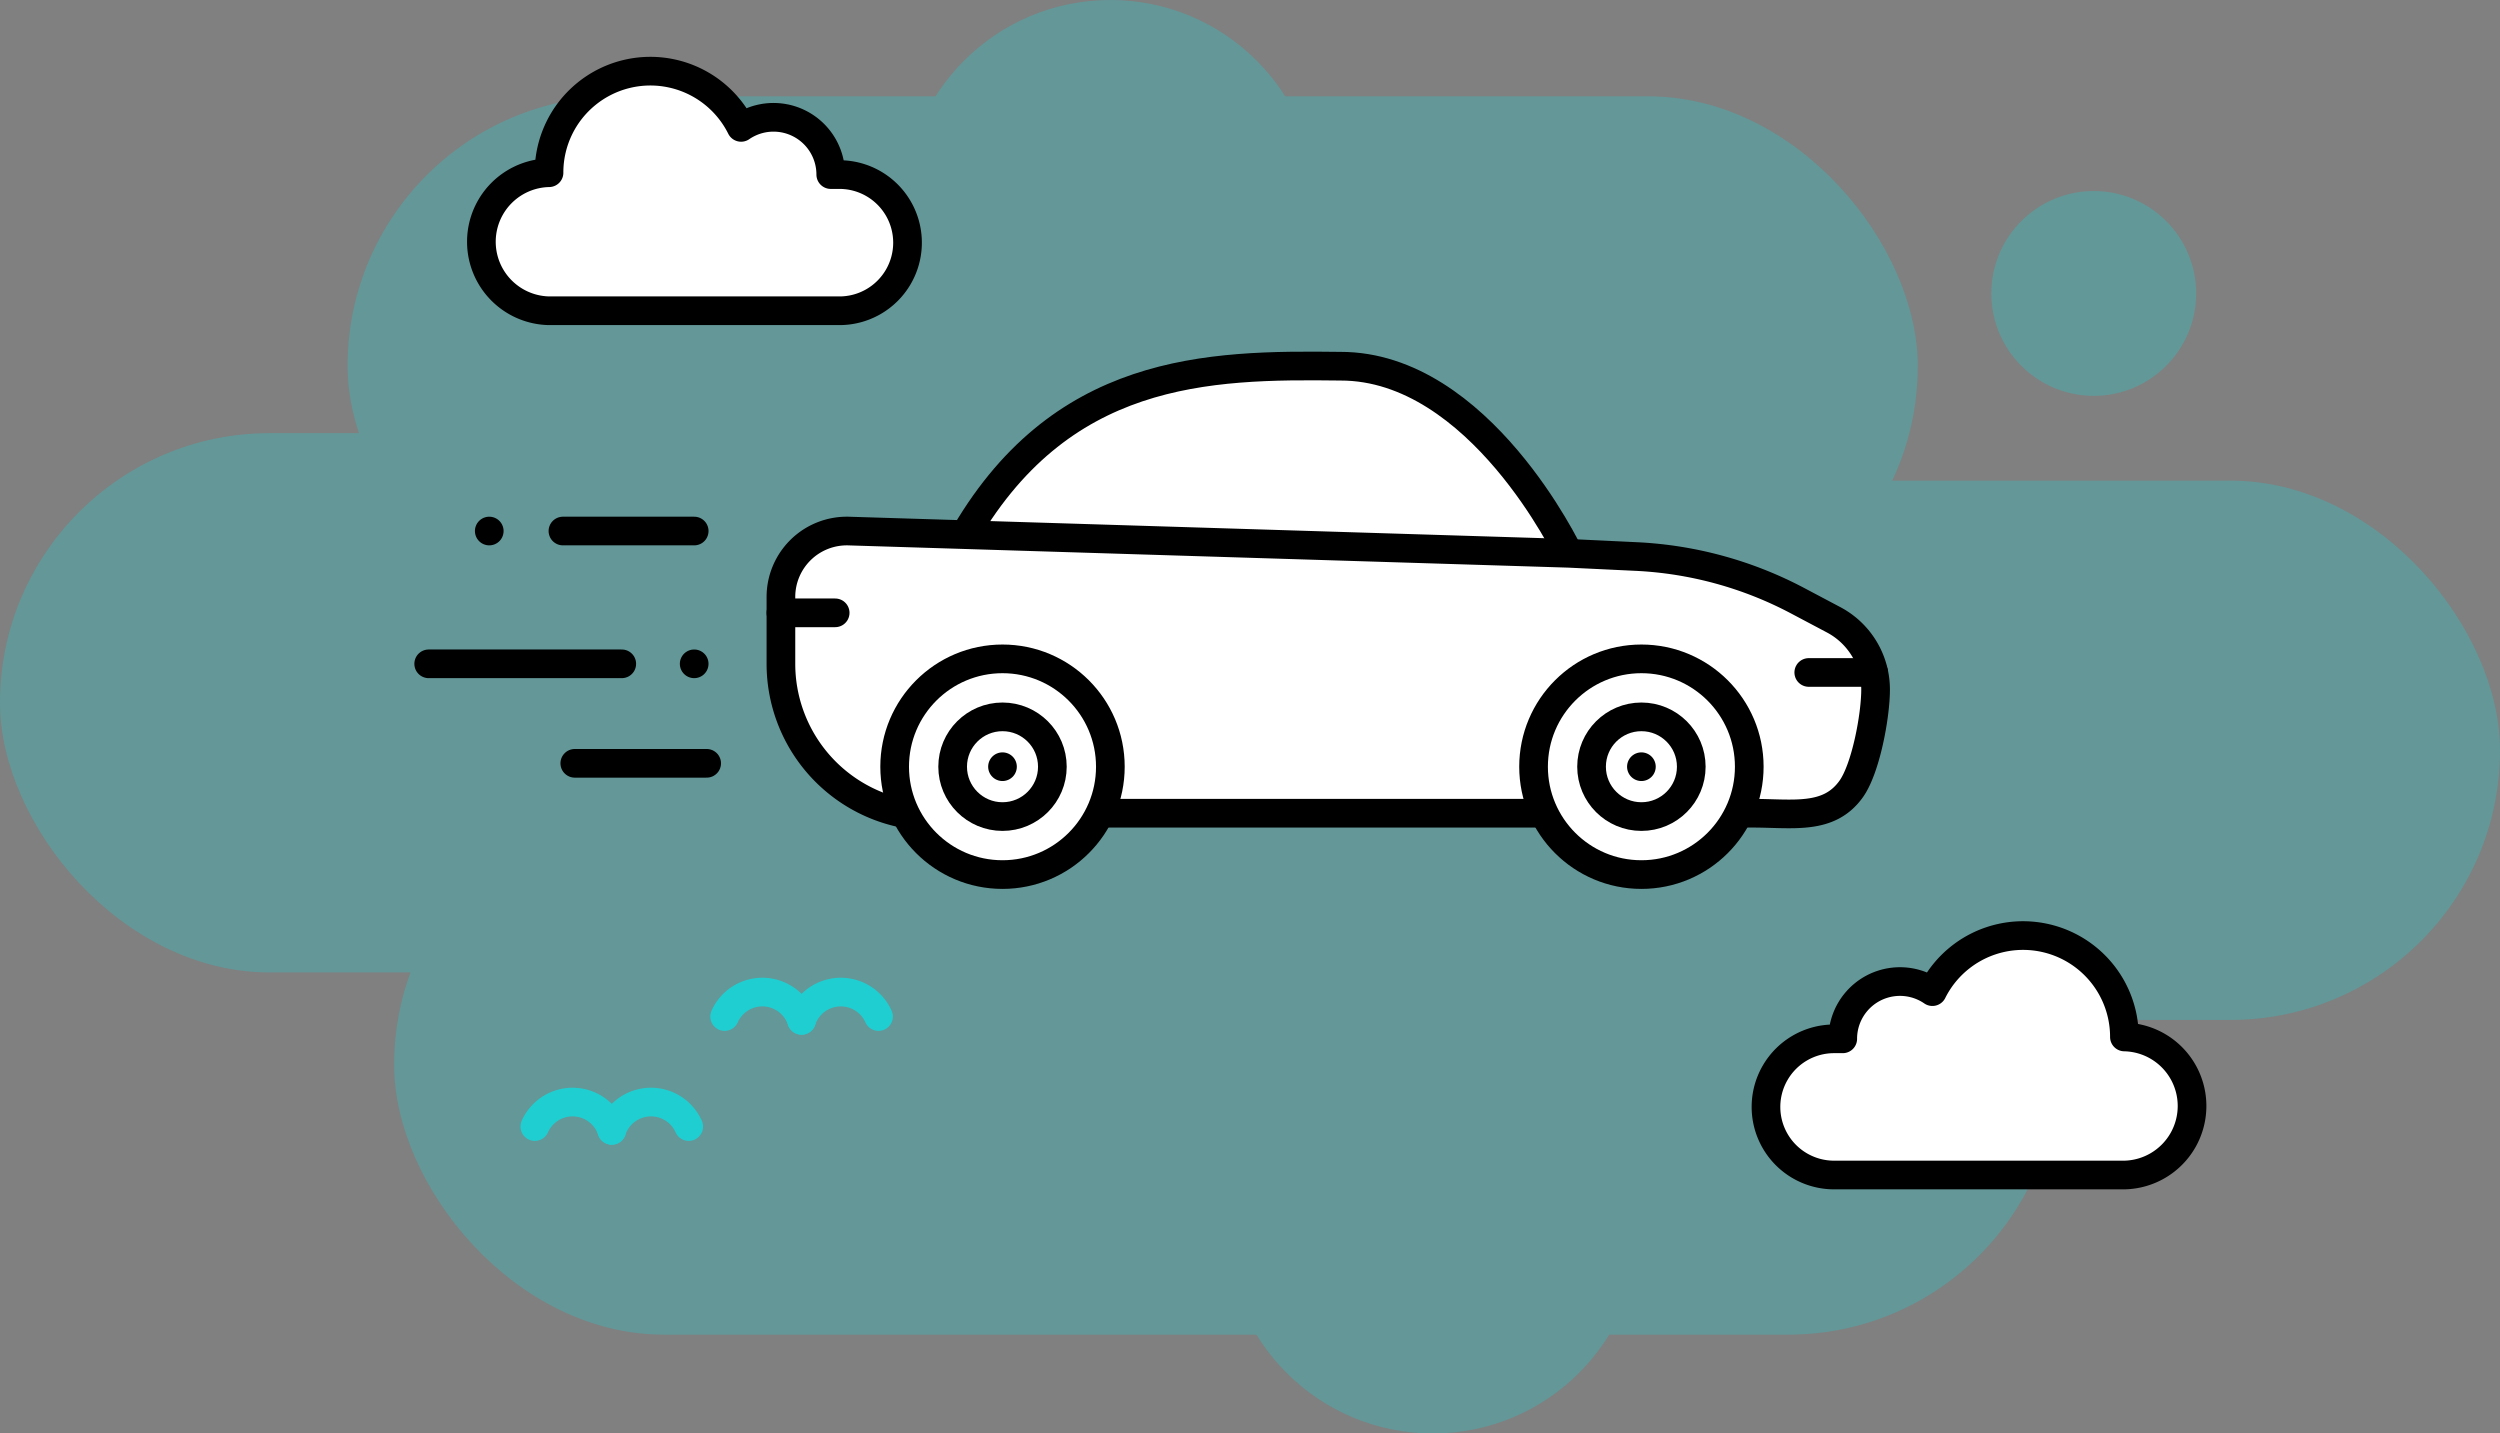 <svg xmlns="http://www.w3.org/2000/svg" width="174.403" height="100" viewBox="0 0 174.403 100">
  <rect x="0" y="0" width="174.403" height="100" fill="#808080" stroke="none"/>
  <g id="flying-car" transform="translate(-376.208 -207.579)">
    <g id="Group_549" data-name="Group 549" opacity="0.3">
      <rect id="Rectangle_580" data-name="Rectangle 580" width="109.537" height="37.621" rx="18.81" transform="translate(509.994 251.92) rotate(-180)" fill="#1fced1"/>
      <rect id="Rectangle_581" data-name="Rectangle 581" width="134.069" height="37.621" rx="18.81" transform="translate(376.208 237.796)" fill="#1fced1"/>
      <rect id="Rectangle_582" data-name="Rectangle 582" width="116.069" height="37.621" rx="18.81" transform="translate(403.704 263.064)" fill="#1fced1"/>
      <rect id="Rectangle_583" data-name="Rectangle 583" width="118.485" height="37.621" rx="18.81" transform="translate(432.127 241.109)" fill="#1fced1"/>
      <circle id="Ellipse_230" data-name="Ellipse 230" cx="14.425" cy="14.425" r="14.425" transform="translate(439.243 207.579)" fill="#1fced1"/>
      <circle id="Ellipse_231" data-name="Ellipse 231" cx="14.425" cy="14.425" r="14.425" transform="translate(461.738 278.73)" fill="#1fced1"/>
    </g>
    <path id="Path_656" data-name="Path 656" d="M504.122,250.816,501.6,249.48a26.774,26.774,0,0,0-11.245-3.077l-4.714-.225-42.1-1.3-8.125-.251a4.6,4.6,0,0,0-4.734,4.594v4.666a10.649,10.649,0,0,0,8.47,10.424h.226a7.482,7.482,0,0,0,13.523,0h31.048a7.482,7.482,0,0,0,13.523,0h.942c2.9,0,5.368.5,6.933-1.694,1.008-1.413,1.7-5.071,1.7-6.939A5.5,5.5,0,0,0,504.122,250.816Z" fill="#fff"/>
    <circle id="Ellipse_232" data-name="Ellipse 232" cx="7.524" cy="7.524" r="7.524" transform="translate(438.62 253.542)" fill="#fff"/>
    <circle id="Ellipse_233" data-name="Ellipse 233" cx="7.524" cy="7.524" r="7.524" transform="translate(483.191 253.542)" fill="#fff"/>
    <circle id="Ellipse_234" data-name="Ellipse 234" cx="7.524" cy="7.524" r="7.524" transform="translate(438.62 253.542)" fill="none" stroke="#000" stroke-miterlimit="10" stroke-width="2"/>
    <circle id="Ellipse_235" data-name="Ellipse 235" cx="3.478" cy="3.478" r="3.478" transform="translate(442.666 257.588)" fill="none" stroke="#000" stroke-miterlimit="10" stroke-width="2"/>
    <circle id="Ellipse_236" data-name="Ellipse 236" cx="3.478" cy="3.478" r="3.478" transform="translate(487.237 257.588)" fill="none" stroke="#000" stroke-miterlimit="10" stroke-width="2"/>
    <circle id="Ellipse_237" data-name="Ellipse 237" cx="7.524" cy="7.524" r="7.524" transform="translate(483.191 253.542)" fill="none" stroke="#000" stroke-miterlimit="10" stroke-width="2"/>
    <path id="Path_657" data-name="Path 657" d="M485.64,246.178s-6.2-13.063-15.92-13.052c-9.244-.116-19.643.053-26.477,12.242" fill="#fff" stroke="#000" stroke-miterlimit="10" stroke-width="2"/>
    <line id="Line_348" data-name="Line 348" x1="31.059" transform="translate(452.97 264.31)" fill="none" stroke="#000" stroke-miterlimit="10" stroke-width="2"/>
    <path id="Path_658" data-name="Path 658" d="M439.156,264.31h0a10.649,10.649,0,0,1-8.47-10.424V249.22a4.6,4.6,0,0,1,4.734-4.594l50.22,1.552,4.714.225A26.774,26.774,0,0,1,501.6,249.48l2.523,1.336a5.5,5.5,0,0,1,2.928,4.861h0c0,1.868-.691,5.526-1.7,6.939-1.565,2.193-4.033,1.694-6.933,1.694h-1.532" fill="none" stroke="#000" stroke-miterlimit="10" stroke-width="2"/>
    <line id="Line_349" data-name="Line 349" transform="translate(446.143 261.065)" fill="none" stroke="#000" stroke-linecap="round" stroke-linejoin="round" stroke-width="2"/>
    <line id="Line_350" data-name="Line 350" transform="translate(490.714 261.065)" fill="none" stroke="#000" stroke-linecap="round" stroke-linejoin="round" stroke-width="2"/>
    <g id="Cloud">
      <path id="Path_659" data-name="Path 659" d="M524.41,279.919a7.07,7.07,0,0,0-13.395-3.163,3.993,3.993,0,0,0-6.255,3.293h-.605a4.75,4.75,0,0,0,0,9.5H524.41a4.816,4.816,0,0,0,0-9.63Z" fill="#fff" stroke="#000" stroke-linecap="round" stroke-linejoin="round" stroke-width="2"/>
    </g>
    <g id="Cloud-2" data-name="Cloud">
      <path id="Path_660" data-name="Path 660" d="M414.508,219.628a7.07,7.07,0,0,1,13.4-3.163,3.993,3.993,0,0,1,6.255,3.293h.605a4.75,4.75,0,0,1,0,9.5H414.508a4.816,4.816,0,0,1,0-9.63Z" fill="#fff" stroke="#000" stroke-linecap="round" stroke-linejoin="round" stroke-width="2"/>
    </g>
    <g id="Group_550" data-name="Group 550">
      <path id="Path_661" data-name="Path 661" d="M413.519,286.169a2.882,2.882,0,0,1,5.367.263" fill="none" stroke="#1fced1" stroke-linecap="round" stroke-linejoin="round" stroke-width="2"/>
      <path id="Path_662" data-name="Path 662" d="M424.253,286.169a2.882,2.882,0,0,0-5.367.263" fill="none" stroke="#1fced1" stroke-linecap="round" stroke-linejoin="round" stroke-width="2"/>
    </g>
    <g id="Group_551" data-name="Group 551">
      <path id="Path_663" data-name="Path 663" d="M426.76,278.494a2.883,2.883,0,0,1,5.367.264" fill="none" stroke="#1fced1" stroke-linecap="round" stroke-linejoin="round" stroke-width="2"/>
      <path id="Path_664" data-name="Path 664" d="M437.494,278.494a2.883,2.883,0,0,0-5.367.264" fill="none" stroke="#1fced1" stroke-linecap="round" stroke-linejoin="round" stroke-width="2"/>
    </g>
    <line id="Line_351" data-name="Line 351" x1="9.157" transform="translate(415.479 244.624)" fill="none" stroke="#000" stroke-linecap="round" stroke-linejoin="round" stroke-width="2"/>
    <line id="Line_352" data-name="Line 352" x1="9.2" transform="translate(416.306 260.829)" fill="none" stroke="#000" stroke-linecap="round" stroke-linejoin="round" stroke-width="2"/>
    <line id="Line_353" data-name="Line 353" x2="13.469" transform="translate(406.114 253.888)" fill="none" stroke="#000" stroke-linecap="round" stroke-linejoin="round" stroke-width="2"/>
    <line id="Line_354" data-name="Line 354" transform="translate(424.635 253.888)" fill="none" stroke="#000" stroke-linecap="round" stroke-linejoin="round" stroke-width="2"/>
    <line id="Line_355" data-name="Line 355" transform="translate(410.339 244.624)" fill="none" stroke="#000" stroke-linecap="round" stroke-linejoin="round" stroke-width="2"/>
    <line id="Line_356" data-name="Line 356" x1="4.527" transform="translate(502.389 254.491)" fill="none" stroke="#000" stroke-linecap="round" stroke-linejoin="round" stroke-width="2"/>
    <line id="Line_357" data-name="Line 357" x2="3.785" transform="translate(430.686 250.331)" fill="none" stroke="#000" stroke-linecap="round" stroke-linejoin="round" stroke-width="2"/>
    <circle id="Ellipse_238" data-name="Ellipse 238" cx="7.144" cy="7.144" r="7.144" transform="translate(515.126 220.906)" fill="#1fced1" opacity="0.3"/>
  </g>
</svg>

